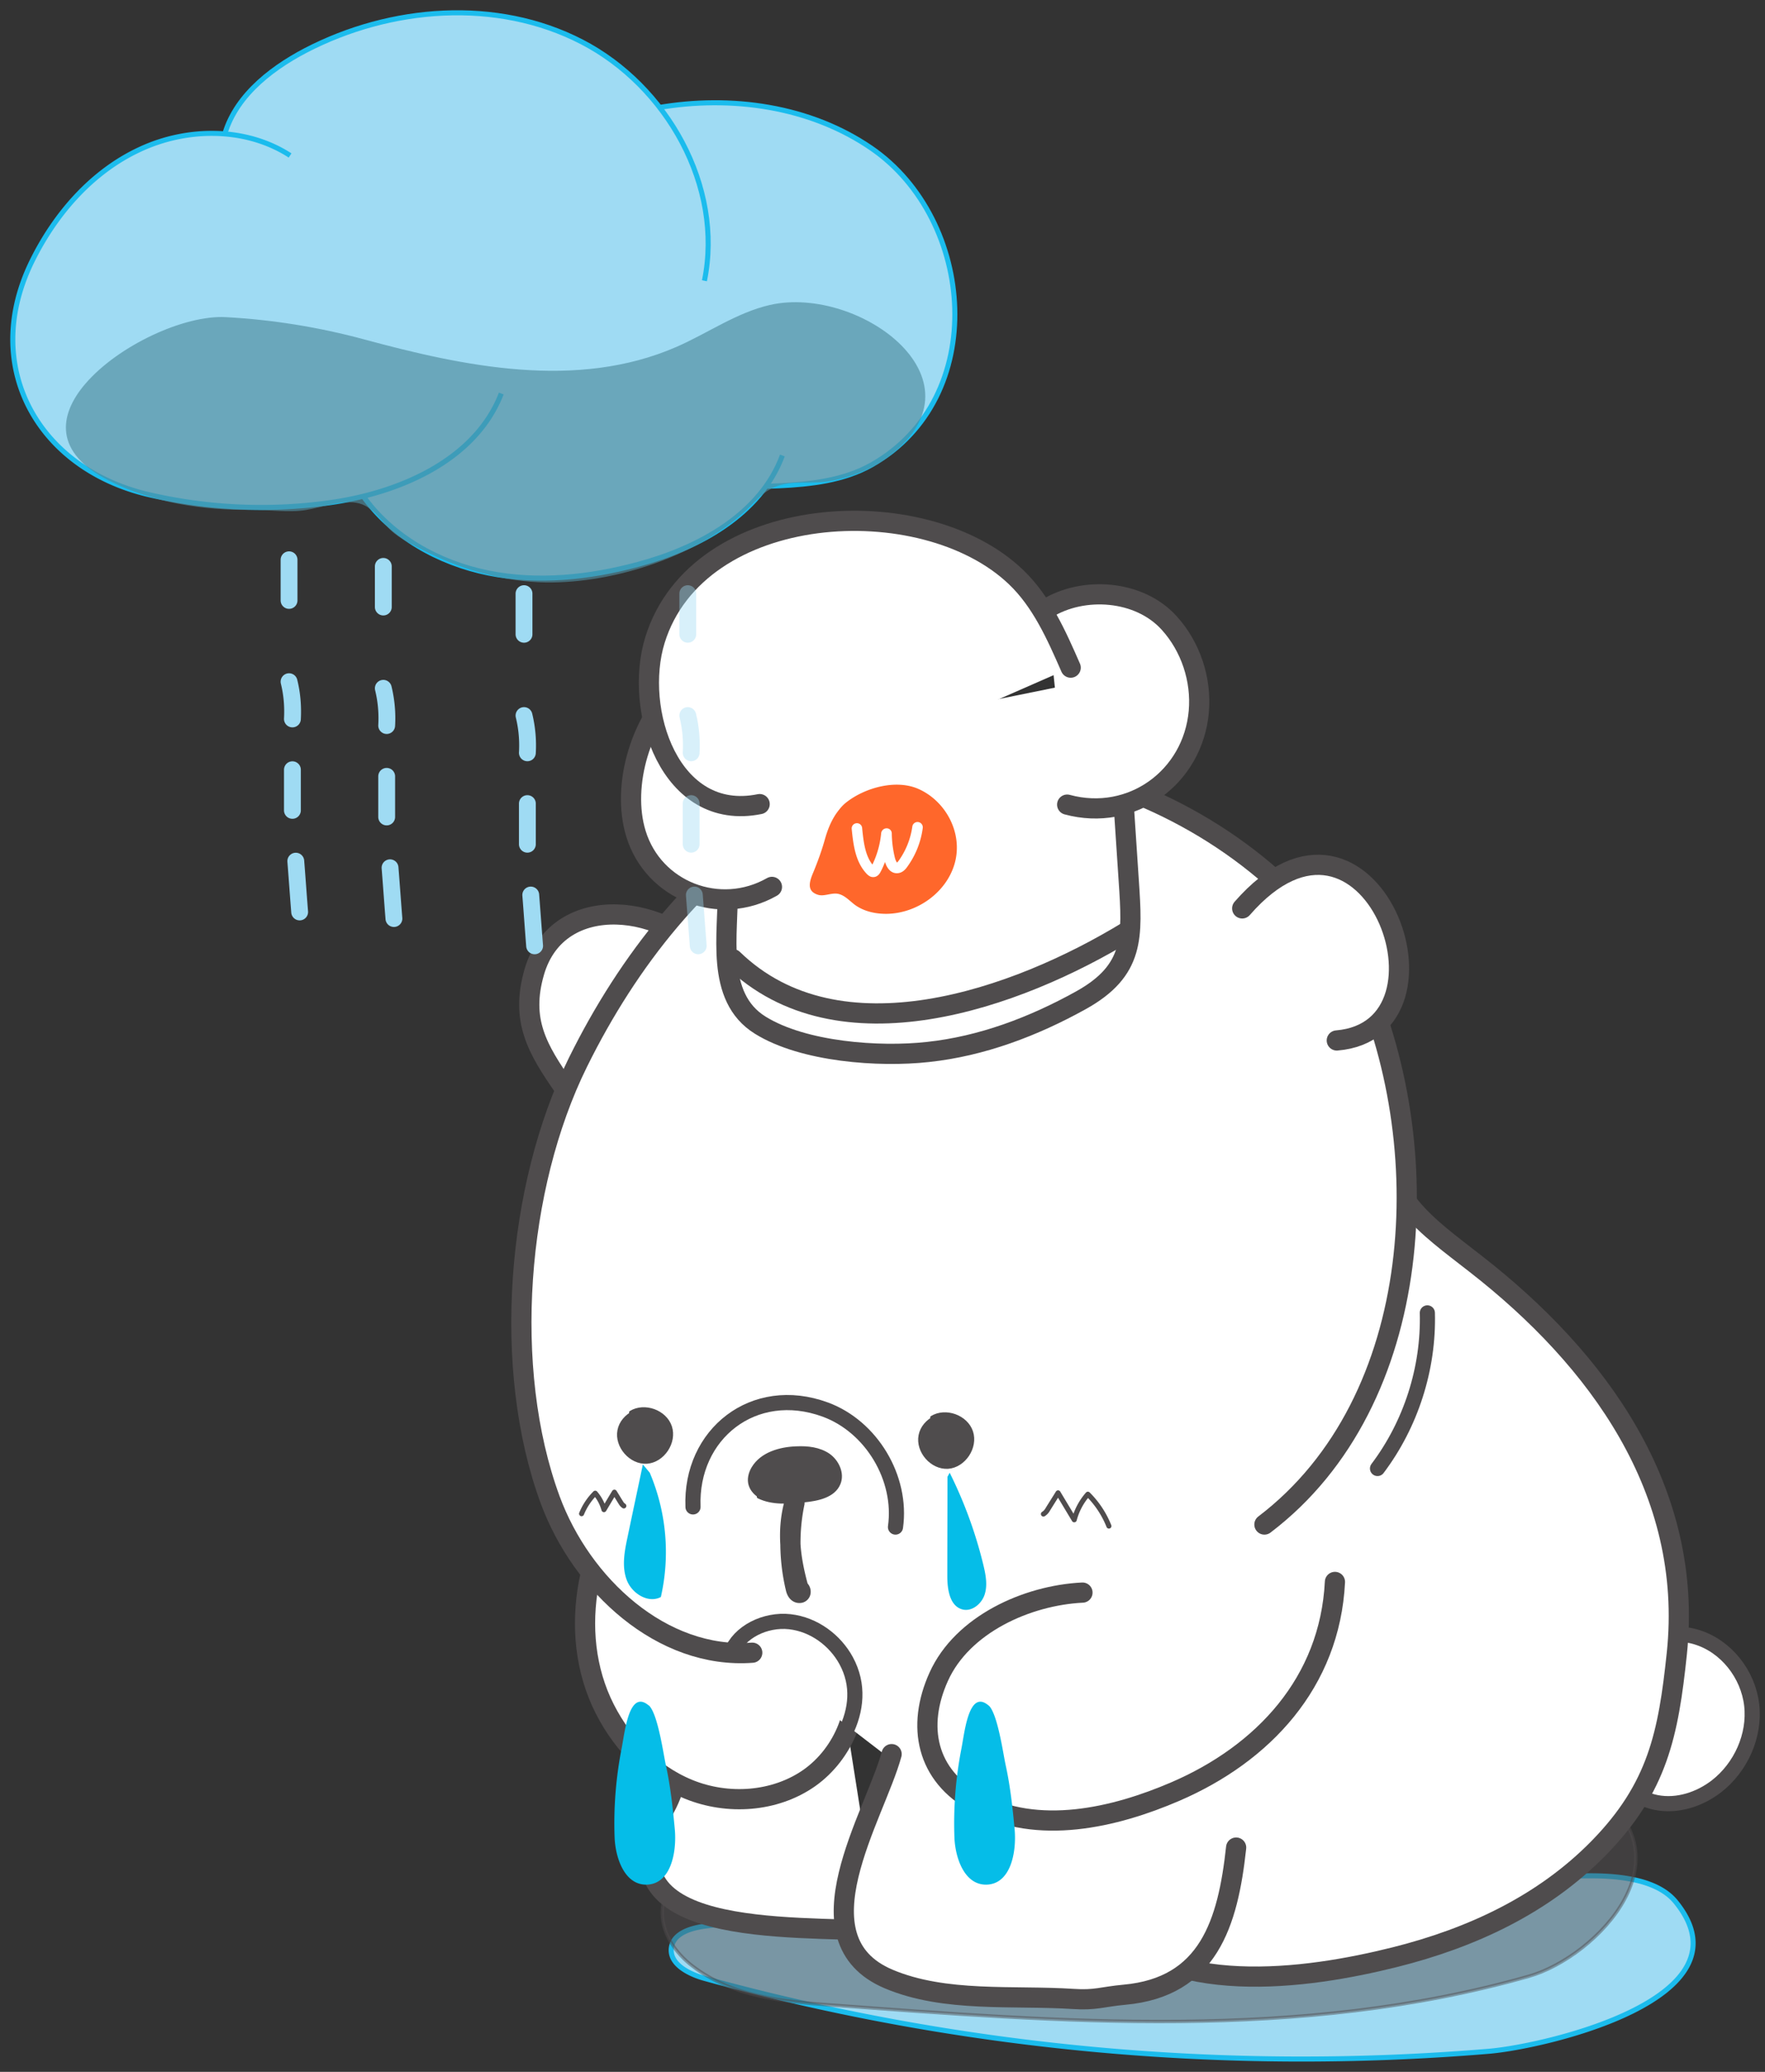<svg width="138" height="162" fill="none" xmlns="http://www.w3.org/2000/svg"><rect width="100%" height="100%" fill="#333333" stroke="none"/><path d="M55.21 150.594c-1.132.146-2.526.529-2.71 1.655-.224 1.297 1.342 2.105 2.605 2.449a176.111 176.111 0 0061.311 5.693c4.291-.358 20.767-4.118 14.595-11.69-3.211-3.932-14.7-1.02-19.122-.583-18.805 1.88-37.768.08-56.679 2.476z" fill="#9FDBF3" stroke="#1BBCED" stroke-width=".395" stroke-miterlimit="10"/><path opacity=".48" d="M74.068 141.697c-6.238.503-12.528 1.192-18.529 3.482-1.658.636-3.58 1.814-3.75 4.064-.145 1.894 1.078 3.509 2.342 4.475 3.184 2.436 7.014 2.767 10.699 3.045 18.147 1.337 36.795 2.86 54.705-2.237 5.369-1.536 12.989-9.559 4.711-14.775-4.211-2.661-12.752.927-17.344.901-10.962-.08-21.898.158-32.834 1.045z" fill="#4F4C4D" stroke="#4F4C4D" stroke-width=".263" stroke-miterlimit="10" stroke-linecap="round" stroke-linejoin="round"/><path d="M68.751 150.991c-6.737-.45-22.398.675-16.778-9.611 2.079-3.8.776-8.036 1.763-12.048 1.053-4.262 6.422-7.082 10.686-5.798" fill="#fff"/><path d="M68.751 150.991c-6.737-.45-22.398.675-16.778-9.611 2.079-3.8.776-8.036 1.763-12.048 1.053-4.262 6.422-7.082 10.686-5.798" stroke="#4F4C4D" stroke-width="1.579" stroke-miterlimit="10" stroke-linecap="round" stroke-linejoin="round"/><path d="M57.842 121.217c-.684.834-.513 2.171.224 2.952 1.263 1.351 3.671.98 5.277 1.933 1.553.927 2.79 2.449 3.263 4.21.869 3.204-.631 6.805-3.329 8.711-2.698 1.893-6.383 2.132-9.435.887-3.054-1.244-5.462-3.839-6.83-6.857-2.777-6.17-.79-13.994 3.934-18.654" fill="#fff"/><path d="M57.842 121.217c-.684.834-.513 2.171.224 2.952 1.263 1.351 3.671.98 5.277 1.933 1.553.927 2.79 2.449 3.263 4.21.869 3.204-.631 6.805-3.329 8.711-2.698 1.893-6.383 2.132-9.435.887-3.054-1.244-5.462-3.839-6.83-6.857-2.777-6.17-.79-13.994 3.934-18.654" stroke="#4F4C4D" stroke-width="1.579" stroke-miterlimit="10" stroke-linecap="round" stroke-linejoin="round"/><path d="M44.314 90.437c1.447-1.324.908-3.773-.21-5.401-2.067-2.979-3.435-5.23-2.33-9.042 1.895-6.5 10.646-5.256 13.87-.65" fill="#fff"/><path d="M44.314 90.437c1.447-1.324.908-3.773-.21-5.401-2.067-2.979-3.435-5.23-2.33-9.042 1.895-6.5 10.646-5.256 13.87-.65" stroke="#4F4C4D" stroke-width="1.579" stroke-miterlimit="10" stroke-linecap="round" stroke-linejoin="round"/><path d="M125.575 132.391c.237-3.416 4.041-5.309 7.08-4.382 2.303.701 4.027 2.899 4.304 5.308.276 2.397-.856 4.885-2.751 6.355-1.316 1.019-3.053 1.589-4.698 1.271-1.645-.318-3.119-1.602-3.434-3.244" fill="#fff"/><path d="M125.575 132.391c.237-3.416 4.041-5.309 7.08-4.382 2.303.701 4.027 2.899 4.304 5.308.276 2.397-.856 4.885-2.751 6.355-1.316 1.019-3.053 1.589-4.698 1.271-1.645-.318-3.119-1.602-3.434-3.244" stroke="#4F4C4D" stroke-width="1.184" stroke-miterlimit="10" stroke-linecap="round" stroke-linejoin="round"/><path d="M58.816 129.227c-7.054.529-13.344-5.283-15.805-11.968-3.764-10.247-2.632-24.439 2.158-34.156 7.975-16.191 22.74-28.252 41.546-21.83 8.33 2.845 15.699 8.525 20.002 16.31 2.317 4.183 1.461 6.208 1.461 10.537 0 5.534 3.251 7.613 7.225 10.724 9.514 7.413 17.055 17.673 15.7 30.475-.658 6.249-1.487 10.459-6.093 15.172-4.356 4.448-9.976 7.043-15.937 8.539-6.975 1.747-17.831 3.257-23.24-3.032" fill="#fff"/><path d="M58.816 129.227c-7.054.529-13.344-5.283-15.805-11.968-3.764-10.247-2.632-24.439 2.158-34.156 7.975-16.191 22.74-28.252 41.546-21.83 8.33 2.845 15.699 8.525 20.002 16.31 2.317 4.183 1.461 6.208 1.461 10.537 0 5.534 3.251 7.613 7.225 10.724 9.514 7.413 17.055 17.673 15.7 30.475-.658 6.249-1.487 10.459-6.093 15.172-4.356 4.448-9.976 7.043-15.937 8.539-6.975 1.747-17.831 3.257-23.24-3.032" stroke="#4F4C4D" stroke-width="1.579" stroke-miterlimit="10" stroke-linecap="round" stroke-linejoin="round"/><path d="M96.65 144.464c-.645 5.945-2.184 10.909-8.725 11.505-1.737.159-2.276.45-4.013.331-4.672-.305-10.028.304-14.437-1.562-7.33-3.111-1.079-12.749.237-17.581" fill="#fff"/><path d="M96.65 144.464c-.645 5.945-2.184 10.909-8.725 11.505-1.737.159-2.276.45-4.013.331-4.672-.305-10.028.304-14.437-1.562-7.33-3.111-1.079-12.749.237-17.581" stroke="#4F4C4D" stroke-width="1.579" stroke-miterlimit="10" stroke-linecap="round" stroke-linejoin="round"/><path d="M106.138 75.716c6.37 13.662 5.422 33.838-7.277 43.489l7.277-43.49z" fill="#fff"/><path d="M106.138 75.716c6.37 13.662 5.422 33.838-7.277 43.489" stroke="#4F4C4D" stroke-width="1.579" stroke-miterlimit="10" stroke-linecap="round" stroke-linejoin="round"/><path d="M54.184 117.828c-.224-5.693 4.75-9.664 10.343-7.612 3.606 1.324 6.028 5.361 5.488 9.187" stroke="#4F4C4D" stroke-width="1.184" stroke-miterlimit="10" stroke-linecap="round" stroke-linejoin="round"/><path d="M62.264 117.073c-.698.172-1.435.331-2.145.199s-1.395-.649-1.5-1.364c-.053-.384.065-.781.263-1.112.67-1.125 2.105-1.535 3.408-1.575.856-.04 1.764.066 2.474.543.71.489 1.158 1.456.816 2.25-.408.967-1.645 1.218-2.684 1.324-1.211.119-2.5.238-3.593-.304" fill="#4F4C4D"/><path d="M62.264 117.073c-.698.172-1.435.331-2.145.199s-1.395-.649-1.5-1.364c-.053-.384.065-.781.263-1.112.67-1.125 2.105-1.535 3.408-1.575.856-.04 1.764.066 2.474.543.71.489 1.158 1.456.816 2.25-.408.967-1.645 1.218-2.684 1.324-1.211.119-2.5.238-3.593-.304" stroke="#4F4C4D" stroke-width=".263" stroke-miterlimit="10" stroke-linecap="round" stroke-linejoin="round"/><path d="M62.474 124.355c.08-.133.21.198.04.198-.158.013-.25-.185-.29-.344a15.342 15.342 0 01-.105-6.699c-.645 2.304-.29 4.568.355 6.845z" stroke="#4F4C4D" stroke-width="1.579" stroke-miterlimit="10" stroke-linecap="round" stroke-linejoin="round"/><path d="M51.341 110.402c-1.132-.57-2.698.198-2.934 1.443-.237 1.244.908 2.555 2.17 2.475 1.264-.092 2.225-1.549 1.83-2.753-.395-1.205-2.026-1.787-3.092-1.126" fill="#4F4C4D"/><path d="M51.341 110.402c-1.132-.57-2.698.198-2.934 1.443-.237 1.244.908 2.555 2.17 2.475 1.264-.092 2.225-1.549 1.83-2.753-.395-1.205-2.026-1.787-3.092-1.126" stroke="#4F4C4D" stroke-width=".263" stroke-miterlimit="10" stroke-linecap="round" stroke-linejoin="round"/><path d="M74.884 110.798c-1.132-.569-2.698.199-2.934 1.443-.237 1.245.907 2.555 2.17 2.476 1.264-.093 2.225-1.549 1.83-2.754s-2.026-1.787-3.093-1.125" fill="#4F4C4D"/><path d="M74.884 110.798c-1.132-.569-2.698.199-2.934 1.443-.237 1.245.907 2.555 2.17 2.476 1.264-.093 2.225-1.549 1.83-2.754s-2.026-1.787-3.093-1.125" stroke="#4F4C4D" stroke-width=".263" stroke-miterlimit="10" stroke-linecap="round" stroke-linejoin="round"/><path d="M62.172 139.844c3.053-2.105 6.053-6.182 3.987-9.995-.855-1.576-2.5-2.833-4.408-3.045-1.909-.212-3.975.794-4.593 2.449" stroke="#4F4C4D" stroke-width="1.184" stroke-miterlimit="10" stroke-linecap="round" stroke-linejoin="round"/><path d="M97.124 71.029c9.962-11.425 17.674 9.466 7.396 10.326L97.124 71.03z" fill="#fff"/><path d="M97.124 71.029c9.962-11.425 17.674 9.466 7.396 10.326" stroke="#4F4C4D" stroke-width="1.579" stroke-miterlimit="10" stroke-linecap="round" stroke-linejoin="round"/><path d="M111.6 102.656c.118 4.343-1.29 8.712-3.896 12.167" stroke="#4F4C4D" stroke-width="1.184" stroke-miterlimit="10" stroke-linecap="round" stroke-linejoin="round"/><path d="M87.189 52.813l1.065 16.058c.29 4.369.474 7.003-3.75 9.347-3.698 2.052-7.738 3.587-11.95 4.037-3.816.424-9.738 0-13.106-2.091-3.58-2.211-2.474-7.189-2.553-10.71-.066-3.469-.435-6.911-1.435-10.207" fill="#fff"/><path d="M87.189 52.813l1.065 16.058c.29 4.369.474 7.003-3.75 9.347-3.698 2.052-7.738 3.587-11.95 4.037-3.816.424-9.738 0-13.106-2.091-3.58-2.211-2.474-7.189-2.553-10.71-.066-3.469-.435-6.911-1.435-10.207" stroke="#4F4C4D" stroke-width="1.579" stroke-miterlimit="10" stroke-linecap="round" stroke-linejoin="round"/><path d="M60.356 69.348c-4.093 2.33-9.265.317-10.633-4.157-1.172-3.813.434-9.03 3.434-11.61 2.75-2.384 6.014-2.543 7.738 1.058" fill="#fff"/><path d="M60.356 69.348c-4.093 2.33-9.265.317-10.633-4.157-1.172-3.813.434-9.03 3.434-11.61 2.75-2.384 6.014-2.543 7.738 1.058" stroke="#4F4C4D" stroke-width="1.579" stroke-miterlimit="10" stroke-linecap="round" stroke-linejoin="round"/><path d="M81.832 47.596c2.843-1.774 7.238-1.482 9.58 1.113 1.685 1.853 2.54 4.434 2.317 6.937-.46 5.15-5.25 8.631-10.291 7.268" fill="#fff"/><path d="M81.832 47.596c2.843-1.774 7.238-1.482 9.58 1.113 1.685 1.853 2.54 4.434 2.317 6.937-.46 5.15-5.25 8.631-10.291 7.268" stroke="#4F4C4D" stroke-width="1.579" stroke-miterlimit="10" stroke-linecap="round" stroke-linejoin="round"/><path d="M59.395 62.874c-7.04 1.43-9.87-7.374-8.186-12.828 3.343-10.83 20.95-11.876 28.215-4.938 2.014 1.92 3.172 4.54 4.29 7.096" fill="#fff"/><path d="M59.395 62.874c-7.04 1.43-9.87-7.374-8.186-12.828 3.343-10.83 20.95-11.876 28.215-4.938 2.014 1.92 3.172 4.54 4.29 7.096" stroke="#4F4C4D" stroke-width="1.579" stroke-miterlimit="10" stroke-linecap="round" stroke-linejoin="round"/><path d="M57.303 75c8.29 8.037 22.16 3.138 30.912-2.21L57.302 75z" fill="#fff"/><path d="M57.303 75c8.29 8.037 22.16 3.138 30.912-2.21" stroke="#4F4C4D" stroke-width="1.579" stroke-miterlimit="10" stroke-linecap="round" stroke-linejoin="round"/><path d="M81.582 118.384a.951.951 0 00.303-.304c.276-.451.566-.901.842-1.351l1.264 2.105a4.98 4.98 0 011.066-1.999 7.323 7.323 0 011.645 2.489M48.775 117.749a.714.714 0 01-.197-.199c-.185-.291-.356-.583-.54-.874-.276.45-.54.9-.816 1.364a3.353 3.353 0 00-.684-1.284 4.871 4.871 0 00-1.066 1.601" stroke="#4F4C4D" stroke-width=".395" stroke-miterlimit="10" stroke-linecap="round" stroke-linejoin="round"/><path d="M84.635 124.527c-4.342.212-9.396 2.489-11.238 6.579-1.75 3.866-.974 7.732 2.908 9.824 4.843 2.608 10.83 1.204 15.595-.848 6.843-2.952 12.08-8.512 12.475-16.389" fill="#fff"/><path d="M84.635 124.527c-4.342.212-9.396 2.489-11.238 6.579-1.75 3.866-.974 7.732 2.908 9.824 4.843 2.608 10.83 1.204 15.595-.848 6.843-2.952 12.08-8.512 12.475-16.389" stroke="#4F4C4D" stroke-width="1.579" stroke-miterlimit="10" stroke-linecap="round" stroke-linejoin="round"/><path d="M74.081 115.472c0 2.594-.013 5.189-.013 7.784 0 1.019.184 2.303 1.158 2.581.75.212 1.526-.423 1.763-1.165.237-.741.08-1.549-.105-2.316a34.19 34.19 0 00-2.632-7.202M50.263 114.505c-.395 1.893-.803 3.786-1.197 5.68-.237 1.112-.461 2.29-.066 3.349.395 1.059 1.684 1.867 2.671 1.337a15.882 15.882 0 00-.868-9.717M77.384 133.437c.645.794 1.053 3.68 1.237 4.54.369 1.668.553 3.376.711 5.071.158 1.8-.316 4.276-2.21 4.316-1.725.026-2.449-2.105-2.501-3.747a30.454 30.454 0 01.553-6.911c.25-1.284.578-4.62 2.092-3.375.04.026.079.066.118.106zM50.815 133.437c.645.794 1.053 3.68 1.237 4.54.368 1.668.553 3.376.71 5.071.158 1.8-.315 4.276-2.21 4.316-1.724.026-2.448-2.105-2.5-3.747a30.454 30.454 0 01.552-6.911c.25-1.284.579-4.62 2.092-3.375a.306.306 0 01.119.106z" fill="#05BDE8"/><path d="M66.251 62.675c1.487-1.125 3.882-1.76 5.606-.966 2.12.966 3.422 3.442 2.803 5.746-.618 2.303-2.934 3.958-5.303 3.998-.869.013-1.75-.172-2.46-.662-.409-.291-.777-.728-1.264-.874-.553-.172-1.145.199-1.658.053-.935-.278-.698-1.033-.369-1.8.342-.835.645-1.669.882-2.516s.566-1.668 1.132-2.356a3.14 3.14 0 01.631-.623z" fill="#FF672B"/><path d="M68.238 68.58h-.013c-.224-.013-.368-.172-.434-.225-.882-.914-1.066-2.185-1.198-3.535a.406.406 0 01.369-.45.406.406 0 01.447.384c.106 1.085.237 2.131.803 2.846a7.234 7.234 0 00.684-2.449.43.43 0 01.435-.384.4.4 0 01.394.41 8.53 8.53 0 00.25 1.92c.053.186.119.305.158.344.027-.013.066-.053.145-.159a6.034 6.034 0 001.053-2.647.414.414 0 01.46-.358.416.416 0 01.356.464 6.633 6.633 0 01-1.198 3.018c-.092.132-.342.49-.763.516-.447.04-.816-.29-.987-.873-.105.251-.21.516-.342.754-.184.384-.46.437-.619.424z" fill="#fff"/><path d="M22.6 43.77v3.178M22.6 53.302c.237.953.316 1.933.263 2.913M22.863 60.186v3.178M23.127 67.335c.105 1.324.197 2.648.302 3.972M29.97 44.287v3.177M29.97 53.819a9.86 9.86 0 01.263 2.912M30.233 60.703v3.177M30.496 67.852c.105 1.323.198 2.647.303 3.971" stroke="#9FDBF3" stroke-width="1.316" stroke-miterlimit="10" stroke-linecap="round"/><g opacity=".63" stroke="#9FDBF3" stroke-width="1.316" stroke-miterlimit="10" stroke-linecap="round"><path opacity=".63" d="M53.776 46.418v3.178M53.776 55.95c.236.953.316 1.933.263 2.913M54.039 62.834v3.177M54.289 69.983c.105 1.324.197 2.648.303 3.972"/></g><path d="M40.971 46.418v3.178M40.971 55.95a9.86 9.86 0 01.263 2.913M41.234 62.834v3.177M41.498 69.983c.105 1.324.197 2.648.302 3.972" stroke="#9FDBF3" stroke-width="1.316" stroke-miterlimit="10" stroke-linecap="round"/><path d="M51.433 8.423c5.725-.993 11.91-.132 16.713 3.177 8.107 5.587 9.238 19.54-.013 24.757-2.171 1.218-4.724 1.509-7.212 1.628-3.316.159-6.987-.04-9.422-2.317" fill="#9FDBF3"/><path d="M51.433 8.423c5.725-.993 11.91-.132 16.713 3.177 8.107 5.587 9.238 19.54-.013 24.757-2.171 1.218-4.724 1.509-7.212 1.628-3.316.159-6.987-.04-9.422-2.317" stroke="#1BBCED" stroke-width=".395" stroke-miterlimit="10"/><path d="M18.455 23.608c-1.987-3.257-1.013-7.771 1.605-10.538 2.62-2.767 6.514-3.998 10.318-4.17 6.382-.278 12.554 2.131 18.49 4.487 2.486.993 5.013 2 7.04 3.747 3.869 3.31 5.33 9.042 3.96 13.967-1.368 4.925-5.329 8.923-10.053 10.816-4.725 1.88-10.12 1.747-14.937.12-9.567-3.231-16.765-12.578-17.502-22.705" fill="#9FDBF3"/><path d="M28.009 37.297c-.25.45.026.993.329 1.416 2.276 3.244 5.974 5.309 9.843 6.09 3.87.781 7.896.358 11.713-.675 4.724-1.271 9.58-3.906 11.278-8.513" fill="#9FDBF3"/><path d="M28.009 37.297c-.25.45.026.993.329 1.416 2.276 3.244 5.974 5.309 9.843 6.09 3.87.781 7.896.358 11.713-.675 4.724-1.271 9.58-3.906 11.278-8.513" stroke="#1BBCED" stroke-width=".395" stroke-miterlimit="10"/><path d="M17.428 11.07c.658-3.256 3.527-5.586 6.462-7.122C30.535.493 38.826-.169 45.485 3.273c6.659 3.442 11.093 11.306 9.593 18.68" fill="#9FDBF3"/><path d="M17.428 11.07c.658-3.256 3.527-5.586 6.462-7.122C30.535.493 38.826-.169 45.485 3.273c6.659 3.442 11.093 11.306 9.593 18.68" stroke="#1BBCED" stroke-width=".395" stroke-miterlimit="10"/><path d="M39.194 30.77c-2.04 5.269-8.053 7.824-13.62 8.565a38.924 38.924 0 01-13.95-.662C2.993 36.661-1.6 28.652 2.545 20.338c1.83-3.68 4.685-6.937 8.396-8.658 3.712-1.735 8.304-1.748 11.739.476" fill="#9FDBF3"/><path d="M39.194 30.77c-2.04 5.269-8.053 7.824-13.62 8.565a38.924 38.924 0 01-13.95-.662C2.993 36.661-1.6 28.652 2.545 20.338c1.83-3.68 4.685-6.937 8.396-8.658 3.712-1.735 8.304-1.748 11.739.476" stroke="#1BBCED" stroke-width=".395" stroke-miterlimit="10"/><path opacity=".66" d="M6.69 29.989c2.566-2.979 7.738-5.375 10.975-5.19 3.646.199 7.264.781 10.791 1.735 7.817 2.118 16.634 3.985 24.425.595 2.46-1.072 4.711-2.687 7.317-3.283 7.027-1.602 17.463 6.077 8.961 12.087-1.25.887-3.092 1.536-4.619 1.734-1.553.199-3.105-.211-4.54.715-.513.331-.934.795-1.368 1.232-3.87 3.839-10.528 5.983-15.897 5.93-3.159-.04-6.396-.926-9.225-2.316-.882-.437-1.882-.9-2.659-1.51-.96-.741-1.513-2.012-2.763-2.356-1.198-.331-2.974.318-4.159.516-1.368.225-2.869-.026-4.25-.013-3.856.04-7.672-.543-11.147-2.277-4.303-2.171-4-5.097-1.842-7.6z" fill="#4F8B9E"/></svg>